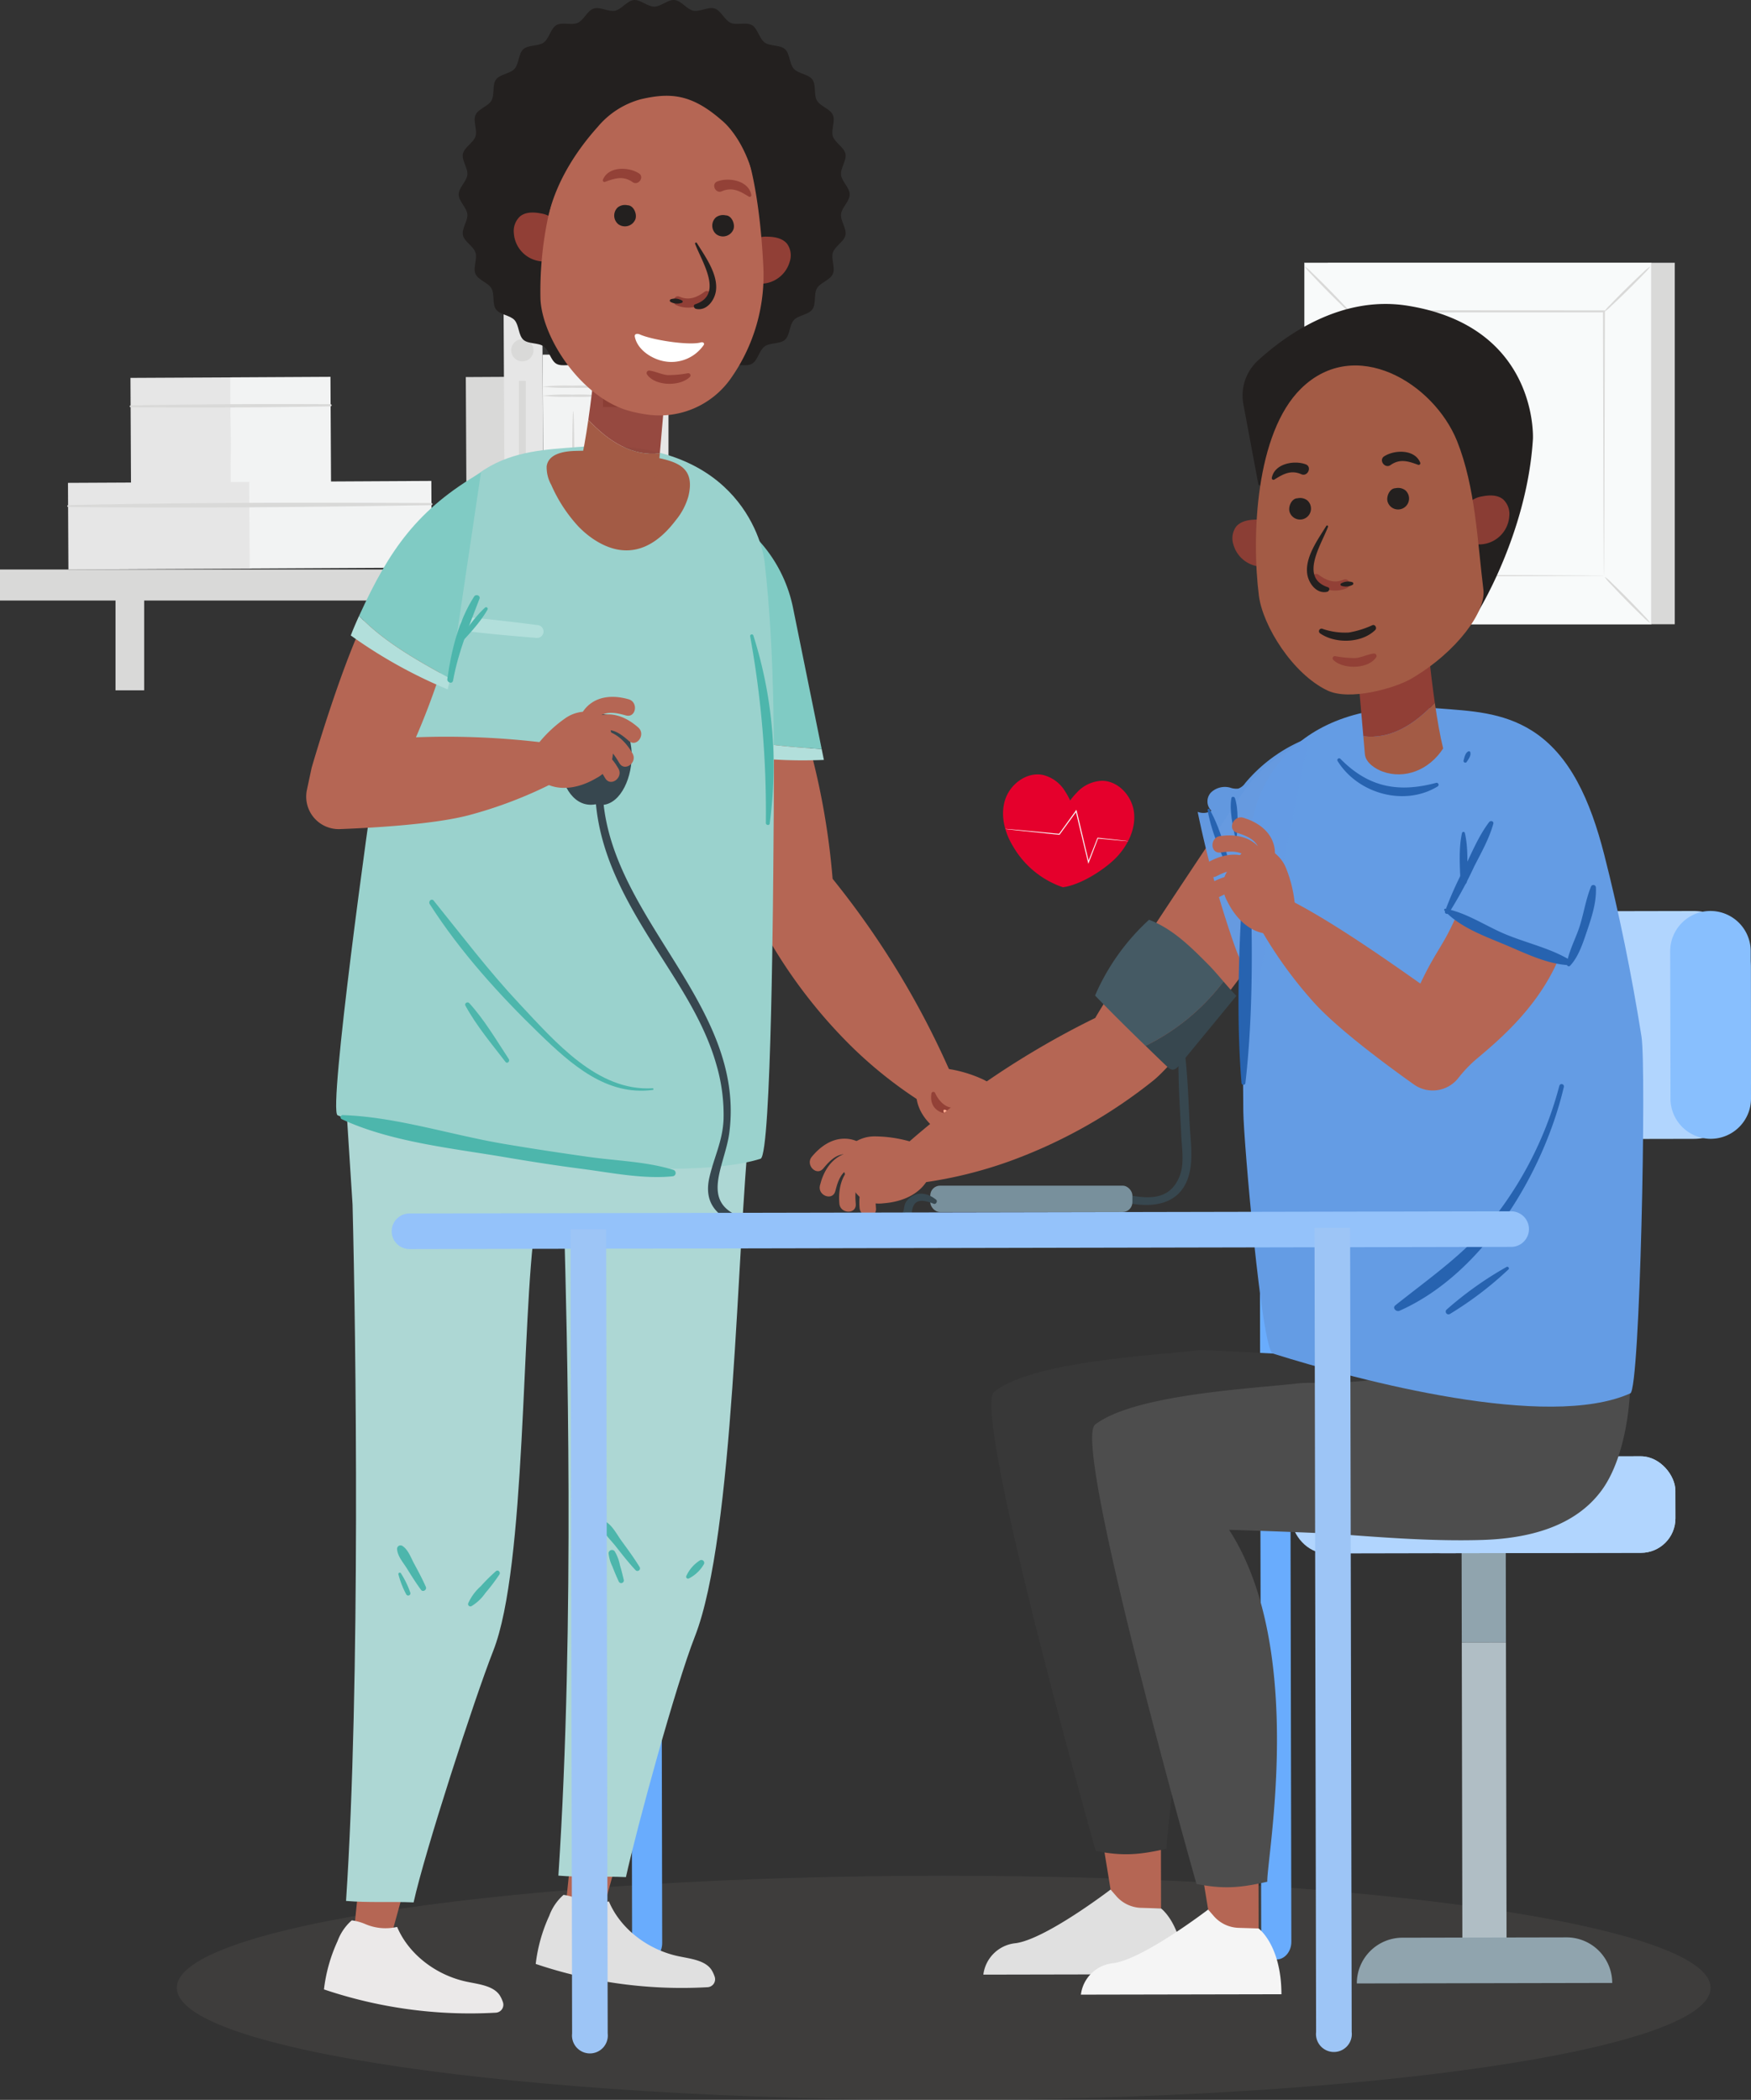 <svg xmlns="http://www.w3.org/2000/svg" width="395.698" height="474.648" viewBox="0 0 395.698 474.648">
  <rect x="0" y="0" width="395.698" height="474.648" fill="#333333" stroke="none"/>
  <g id="Group_2324" data-name="Group 2324" transform="translate(-142.836 -171.352)">
    <g id="Group_2160" data-name="Group 2160" transform="translate(437.585 230.722)">
      <g id="Group_2056" data-name="Group 2056" transform="translate(5.333 0.024)">
        <g id="Group_2055" data-name="Group 2055">
          <g id="Group_2054" data-name="Group 2054">
            <g id="Group_2053" data-name="Group 2053">
              <g id="Group_2052" data-name="Group 2052">
                <g id="Group_2051" data-name="Group 2051">
                  <g id="Group_2050" data-name="Group 2050">
                    <g id="Group_2049" data-name="Group 2049">
                      <g id="Group_2048" data-name="Group 2048">
                        <g id="Group_2047" data-name="Group 2047">
                          <g id="Group_2046" data-name="Group 2046">
                            <rect id="Rectangle_93" data-name="Rectangle 93" width="78.388" height="81.712" fill="#d9d9d8"/>
                          </g>
                        </g>
                      </g>
                    </g>
                  </g>
                </g>
              </g>
            </g>
          </g>
        </g>
      </g>
      <g id="Group_2077" data-name="Group 2077" transform="translate(0 0)">
        <g id="Group_2066" data-name="Group 2066" transform="translate(0.025 0.024)">
          <g id="Group_2065" data-name="Group 2065">
            <g id="Group_2064" data-name="Group 2064">
              <g id="Group_2063" data-name="Group 2063">
                <g id="Group_2062" data-name="Group 2062">
                  <g id="Group_2061" data-name="Group 2061">
                    <g id="Group_2060" data-name="Group 2060">
                      <g id="Group_2059" data-name="Group 2059">
                        <g id="Group_2058" data-name="Group 2058">
                          <g id="Group_2057" data-name="Group 2057">
                            <rect id="Rectangle_94" data-name="Rectangle 94" width="78.387" height="81.712" fill="#f8fafa"/>
                          </g>
                        </g>
                      </g>
                    </g>
                  </g>
                </g>
              </g>
            </g>
          </g>
        </g>
        <g id="Group_2076" data-name="Group 2076">
          <g id="Group_2075" data-name="Group 2075">
            <g id="Group_2074" data-name="Group 2074">
              <g id="Group_2073" data-name="Group 2073">
                <g id="Group_2072" data-name="Group 2072">
                  <g id="Group_2071" data-name="Group 2071">
                    <g id="Group_2070" data-name="Group 2070">
                      <g id="Group_2069" data-name="Group 2069">
                        <g id="Group_2068" data-name="Group 2068">
                          <g id="Group_2067" data-name="Group 2067">
                            <path id="Path_1591" data-name="Path 1591" d="M494.724,1406.5H416.288v-81.761h78.436Zm-78.387-.048h78.338V1324.79H416.337Z" transform="translate(-416.288 -1324.741)" fill="#d9d9d8"/>
                          </g>
                        </g>
                      </g>
                    </g>
                  </g>
                </g>
              </g>
            </g>
          </g>
        </g>
      </g>
      <g id="Group_2088" data-name="Group 2088" transform="translate(10.562 11.009)">
        <g id="Group_2087" data-name="Group 2087">
          <g id="Group_2086" data-name="Group 2086">
            <g id="Group_2085" data-name="Group 2085">
              <g id="Group_2084" data-name="Group 2084">
                <g id="Group_2083" data-name="Group 2083">
                  <g id="Group_2082" data-name="Group 2082">
                    <g id="Group_2081" data-name="Group 2081">
                      <g id="Group_2080" data-name="Group 2080">
                        <g id="Group_2079" data-name="Group 2079">
                          <g id="Group_2078" data-name="Group 2078">
                            <rect id="Rectangle_95" data-name="Rectangle 95" width="57.312" height="59.743" fill="#f8fafa"/>
                          </g>
                        </g>
                      </g>
                    </g>
                  </g>
                </g>
              </g>
            </g>
          </g>
        </g>
      </g>
      <g id="Group_2100" data-name="Group 2100" transform="translate(0.101 71.145)">
        <g id="Group_2099" data-name="Group 2099">
          <g id="Group_2098" data-name="Group 2098">
            <g id="Group_2097" data-name="Group 2097">
              <g id="Group_2096" data-name="Group 2096">
                <g id="Group_2095" data-name="Group 2095">
                  <g id="Group_2094" data-name="Group 2094">
                    <g id="Group_2093" data-name="Group 2093">
                      <g id="Group_2092" data-name="Group 2092">
                        <g id="Group_2091" data-name="Group 2091">
                          <g id="Group_2090" data-name="Group 2090">
                            <g id="Group_2089" data-name="Group 2089">
                              <path id="Path_1592" data-name="Path 1592" d="M426.892,1426.05a9.427,9.427,0,0,1-1.414,1.645c-.915.966-2.2,2.273-3.643,3.693s-2.767,2.686-3.745,3.584a9.131,9.131,0,0,1-1.656,1.379,9.074,9.074,0,0,1,1.407-1.637c.915-.966,2.2-2.277,3.651-3.7s2.774-2.692,3.751-3.591A8.994,8.994,0,0,1,426.892,1426.05Z" transform="translate(-416.431 -1426.046)" fill="#d9d9d8"/>
                            </g>
                          </g>
                        </g>
                      </g>
                    </g>
                  </g>
                </g>
              </g>
            </g>
          </g>
        </g>
      </g>
      <g id="Group_2112" data-name="Group 2112" transform="translate(67.871 71)">
        <g id="Group_2111" data-name="Group 2111">
          <g id="Group_2110" data-name="Group 2110">
            <g id="Group_2109" data-name="Group 2109">
              <g id="Group_2108" data-name="Group 2108">
                <g id="Group_2107" data-name="Group 2107">
                  <g id="Group_2106" data-name="Group 2106">
                    <g id="Group_2105" data-name="Group 2105">
                      <g id="Group_2104" data-name="Group 2104">
                        <g id="Group_2103" data-name="Group 2103">
                          <g id="Group_2102" data-name="Group 2102">
                            <g id="Group_2101" data-name="Group 2101">
                              <path id="Path_1593" data-name="Path 1593" d="M512.933,1425.841a9.382,9.382,0,0,1,1.645,1.414c.966.916,2.273,2.2,3.693,3.643s2.686,2.767,3.584,3.744a9.159,9.159,0,0,1,1.38,1.657,9.164,9.164,0,0,1-1.638-1.407c-.966-.916-2.276-2.205-3.7-3.651s-2.693-2.774-3.591-3.752A8.943,8.943,0,0,1,512.933,1425.841Z" transform="translate(-512.93 -1425.839)" fill="#d9d9d8"/>
                            </g>
                          </g>
                        </g>
                      </g>
                    </g>
                  </g>
                </g>
              </g>
            </g>
          </g>
        </g>
      </g>
      <g id="Group_2124" data-name="Group 2124" transform="translate(67.715 0.863)">
        <g id="Group_2123" data-name="Group 2123">
          <g id="Group_2122" data-name="Group 2122">
            <g id="Group_2121" data-name="Group 2121">
              <g id="Group_2120" data-name="Group 2120">
                <g id="Group_2119" data-name="Group 2119">
                  <g id="Group_2118" data-name="Group 2118">
                    <g id="Group_2117" data-name="Group 2117">
                      <g id="Group_2116" data-name="Group 2116">
                        <g id="Group_2115" data-name="Group 2115">
                          <g id="Group_2114" data-name="Group 2114">
                            <g id="Group_2113" data-name="Group 2113">
                              <path id="Path_1594" data-name="Path 1594" d="M512.711,1336.275a9.4,9.4,0,0,1,1.414-1.644c.915-.966,2.2-2.273,3.643-3.693s2.767-2.686,3.744-3.585a9.1,9.1,0,0,1,1.657-1.379,9.132,9.132,0,0,1-1.407,1.637c-.916.966-2.205,2.277-3.652,3.7s-2.773,2.692-3.751,3.59A8.94,8.94,0,0,1,512.711,1336.275Z" transform="translate(-512.708 -1325.971)" fill="#d9d9d8"/>
                            </g>
                          </g>
                        </g>
                      </g>
                    </g>
                  </g>
                </g>
              </g>
            </g>
          </g>
        </g>
      </g>
      <g id="Group_2136" data-name="Group 2136" transform="translate(0.101 0.854)">
        <g id="Group_2135" data-name="Group 2135">
          <g id="Group_2134" data-name="Group 2134">
            <g id="Group_2133" data-name="Group 2133">
              <g id="Group_2132" data-name="Group 2132">
                <g id="Group_2131" data-name="Group 2131">
                  <g id="Group_2130" data-name="Group 2130">
                    <g id="Group_2129" data-name="Group 2129">
                      <g id="Group_2128" data-name="Group 2128">
                        <g id="Group_2127" data-name="Group 2127">
                          <g id="Group_2126" data-name="Group 2126">
                            <g id="Group_2125" data-name="Group 2125">
                              <path id="Path_1595" data-name="Path 1595" d="M426.736,1336.418a9.38,9.38,0,0,1-1.645-1.415c-.966-.915-2.273-2.2-3.693-3.643s-2.686-2.767-3.584-3.744a9.133,9.133,0,0,1-1.379-1.656,9.089,9.089,0,0,1,1.637,1.406c.966.915,2.277,2.205,3.7,3.652s2.692,2.774,3.59,3.751A8.973,8.973,0,0,1,426.736,1336.418Z" transform="translate(-416.431 -1325.957)" fill="#d9d9d8"/>
                            </g>
                          </g>
                        </g>
                      </g>
                    </g>
                  </g>
                </g>
              </g>
            </g>
          </g>
        </g>
      </g>
      <g id="Group_2148" data-name="Group 2148" transform="translate(10.308 10.755)">
        <g id="Group_2147" data-name="Group 2147">
          <g id="Group_2146" data-name="Group 2146">
            <g id="Group_2145" data-name="Group 2145">
              <g id="Group_2144" data-name="Group 2144">
                <g id="Group_2143" data-name="Group 2143">
                  <g id="Group_2142" data-name="Group 2142">
                    <g id="Group_2141" data-name="Group 2141">
                      <g id="Group_2140" data-name="Group 2140">
                        <g id="Group_2139" data-name="Group 2139">
                          <g id="Group_2138" data-name="Group 2138">
                            <g id="Group_2137" data-name="Group 2137">
                              <path id="Path_1596" data-name="Path 1596" d="M488.375,1400.052a2.642,2.642,0,0,1-.012-.29c0-.2-.008-.478-.013-.834-.006-.749-.014-1.827-.025-3.225-.013-2.83-.034-6.948-.058-12.176-.027-10.463-.065-25.37-.112-43.218l.221.221-57.15.032h-.006l.254-.253c-.013,21.928-.026,42.442-.036,59.743l-.218-.217,41.385.111,11.624.057,3.076.025.794.012c.18,0,.273.008.277.012a1.848,1.848,0,0,1-.252.013l-.772.013-3.034.025-11.574.057-41.524.112H431v-.219c-.01-17.3-.022-37.815-.036-59.743v-.253h.259l57.15.032h.222v.221c-.046,17.907-.085,32.862-.112,43.359-.025,5.207-.044,9.308-.058,12.126-.011,1.381-.019,2.443-.025,3.182-.006.346-.01.613-.013.811A1.921,1.921,0,0,1,488.375,1400.052Z" transform="translate(-430.966 -1340.055)" fill="#d9d9d8"/>
                            </g>
                          </g>
                        </g>
                      </g>
                    </g>
                  </g>
                </g>
              </g>
            </g>
          </g>
        </g>
      </g>
      <g id="Group_2159" data-name="Group 2159" transform="translate(29.656 31.318)">
        <g id="Group_2158" data-name="Group 2158">
          <g id="Group_2157" data-name="Group 2157">
            <g id="Group_2156" data-name="Group 2156">
              <g id="Group_2155" data-name="Group 2155">
                <g id="Group_2154" data-name="Group 2154">
                  <g id="Group_2153" data-name="Group 2153">
                    <g id="Group_2152" data-name="Group 2152">
                      <g id="Group_2151" data-name="Group 2151">
                        <g id="Group_2150" data-name="Group 2150">
                          <g id="Group_2149" data-name="Group 2149">
                            <rect id="Rectangle_96" data-name="Rectangle 96" width="19.124" height="19.124" fill="#e6e6e6"/>
                          </g>
                        </g>
                      </g>
                    </g>
                  </g>
                </g>
              </g>
            </g>
          </g>
        </g>
      </g>
    </g>
    <g id="Group_2322" data-name="Group 2322" transform="translate(142.836 240.306)">
      <g id="Group_2168" data-name="Group 2168" transform="translate(105.264 16.231)">
        <g id="Group_2167" data-name="Group 2167" transform="translate(0 0)">
          <g id="Group_2166" data-name="Group 2166">
            <g id="Group_2165" data-name="Group 2165">
              <g id="Group_2164" data-name="Group 2164">
                <g id="Group_2163" data-name="Group 2163">
                  <g id="Group_2162" data-name="Group 2162">
                    <g id="Group_2161" data-name="Group 2161">
                      <rect id="Rectangle_97" data-name="Rectangle 97" width="8.747" height="43.526" transform="translate(0 0.047) rotate(-0.307)" fill="#d9d9d8"/>
                    </g>
                  </g>
                </g>
              </g>
            </g>
          </g>
        </g>
      </g>
      <g id="Group_2194" data-name="Group 2194" transform="translate(29.319 16.224)">
        <g id="Group_2176" data-name="Group 2176" transform="translate(0.165 0.121)">
          <g id="Group_2175" data-name="Group 2175" transform="translate(0 0)">
            <g id="Group_2174" data-name="Group 2174">
              <g id="Group_2173" data-name="Group 2173">
                <g id="Group_2172" data-name="Group 2172">
                  <g id="Group_2171" data-name="Group 2171">
                    <g id="Group_2170" data-name="Group 2170">
                      <g id="Group_2169" data-name="Group 2169">
                        <rect id="Rectangle_98" data-name="Rectangle 98" width="22.652" height="24.029" transform="matrix(1, -0.005, 0.005, 1, 0, 0.121)" fill="#e6e6e6"/>
                      </g>
                    </g>
                  </g>
                </g>
              </g>
            </g>
          </g>
        </g>
        <g id="Group_2184" data-name="Group 2184" transform="translate(22.709 0)">
          <g id="Group_2183" data-name="Group 2183" transform="translate(0)">
            <g id="Group_2182" data-name="Group 2182">
              <g id="Group_2181" data-name="Group 2181">
                <g id="Group_2180" data-name="Group 2180">
                  <g id="Group_2179" data-name="Group 2179">
                    <g id="Group_2178" data-name="Group 2178">
                      <g id="Group_2177" data-name="Group 2177">
                        <rect id="Rectangle_99" data-name="Rectangle 99" width="22.652" height="24.029" transform="translate(0 0.121) rotate(-0.306)" fill="#f2f3f3"/>
                      </g>
                    </g>
                  </g>
                </g>
              </g>
            </g>
          </g>
        </g>
        <g id="Group_2193" data-name="Group 2193" transform="translate(0 6.157)">
          <g id="Group_2192" data-name="Group 2192">
            <g id="Group_2191" data-name="Group 2191">
              <g id="Group_2190" data-name="Group 2190">
                <g id="Group_2189" data-name="Group 2189">
                  <g id="Group_2188" data-name="Group 2188">
                    <g id="Group_2187" data-name="Group 2187">
                      <g id="Group_2186" data-name="Group 2186">
                        <g id="Group_2185" data-name="Group 2185">
                          <path id="Path_1597" data-name="Path 1597" d="M194.754,1328.039q22.58.186,45.2-.208a.241.241,0,0,0,0-.481c-15.053-.083-30.145-.009-45.2.277a.206.206,0,0,0,0,.413Z" transform="translate(-194.553 -1327.317)" fill="#d9d9d8"/>
                        </g>
                      </g>
                    </g>
                  </g>
                </g>
              </g>
            </g>
          </g>
        </g>
      </g>
      <g id="Group_2220" data-name="Group 2220" transform="translate(15.19 39.753)">
        <g id="Group_2202" data-name="Group 2202" transform="translate(0.171 0.219)">
          <g id="Group_2201" data-name="Group 2201" transform="translate(0 0)">
            <g id="Group_2200" data-name="Group 2200">
              <g id="Group_2199" data-name="Group 2199">
                <g id="Group_2198" data-name="Group 2198">
                  <g id="Group_2197" data-name="Group 2197">
                    <g id="Group_2196" data-name="Group 2196">
                      <g id="Group_2195" data-name="Group 2195">
                        <rect id="Rectangle_100" data-name="Rectangle 100" width="41.155" height="19.582" transform="matrix(1, -0.005, 0.005, 1, 0, 0.22)" fill="#e6e6e6"/>
                      </g>
                    </g>
                  </g>
                </g>
              </g>
            </g>
          </g>
        </g>
        <g id="Group_2210" data-name="Group 2210" transform="translate(41.131 0)">
          <g id="Group_2209" data-name="Group 2209">
            <g id="Group_2208" data-name="Group 2208">
              <g id="Group_2207" data-name="Group 2207">
                <g id="Group_2206" data-name="Group 2206">
                  <g id="Group_2205" data-name="Group 2205">
                    <g id="Group_2204" data-name="Group 2204">
                      <g id="Group_2203" data-name="Group 2203">
                        <rect id="Rectangle_101" data-name="Rectangle 101" width="41.155" height="19.582" transform="translate(0 0.221) rotate(-0.307)" fill="#f2f3f3"/>
                      </g>
                    </g>
                  </g>
                </g>
              </g>
            </g>
          </g>
        </g>
        <g id="Group_2219" data-name="Group 2219" transform="translate(0 4.924)">
          <g id="Group_2218" data-name="Group 2218">
            <g id="Group_2217" data-name="Group 2217">
              <g id="Group_2216" data-name="Group 2216">
                <g id="Group_2215" data-name="Group 2215">
                  <g id="Group_2214" data-name="Group 2214">
                    <g id="Group_2213" data-name="Group 2213">
                      <g id="Group_2212" data-name="Group 2212">
                        <g id="Group_2211" data-name="Group 2211">
                          <path id="Path_1598" data-name="Path 1598" d="M175.374,1358.862c27.34.309,54.776.031,82.115-.406a.241.241,0,0,0,0-.481c-27.342-.144-54.779-.128-82.114.474a.207.207,0,0,0,0,.413Z" transform="translate(-175.173 -1357.9)" fill="#d9d9d8"/>
                        </g>
                      </g>
                    </g>
                  </g>
                </g>
              </g>
            </g>
          </g>
        </g>
      </g>
      <g id="Group_2242" data-name="Group 2242" transform="translate(0 59.774)">
        <g id="Group_2227" data-name="Group 2227" transform="translate(0 0)">
          <g id="Group_2226" data-name="Group 2226">
            <g id="Group_2225" data-name="Group 2225">
              <g id="Group_2224" data-name="Group 2224">
                <g id="Group_2223" data-name="Group 2223">
                  <g id="Group_2222" data-name="Group 2222">
                    <g id="Group_2221" data-name="Group 2221">
                      <rect id="Rectangle_102" data-name="Rectangle 102" width="159.446" height="7.015" fill="#d9d9d8"/>
                    </g>
                  </g>
                </g>
              </g>
            </g>
          </g>
        </g>
        <g id="Group_2234" data-name="Group 2234" transform="translate(26.105 3.373)">
          <g id="Group_2233" data-name="Group 2233">
            <g id="Group_2232" data-name="Group 2232">
              <g id="Group_2231" data-name="Group 2231">
                <g id="Group_2230" data-name="Group 2230">
                  <g id="Group_2229" data-name="Group 2229">
                    <g id="Group_2228" data-name="Group 2228">
                      <rect id="Rectangle_103" data-name="Rectangle 103" width="6.473" height="23.938" fill="#d9d9d8"/>
                    </g>
                  </g>
                </g>
              </g>
            </g>
          </g>
        </g>
        <g id="Group_2241" data-name="Group 2241" transform="translate(122.729 3.373)">
          <g id="Group_2240" data-name="Group 2240">
            <g id="Group_2239" data-name="Group 2239">
              <g id="Group_2238" data-name="Group 2238">
                <g id="Group_2237" data-name="Group 2237">
                  <g id="Group_2236" data-name="Group 2236">
                    <g id="Group_2235" data-name="Group 2235">
                      <rect id="Rectangle_104" data-name="Rectangle 104" width="6.473" height="23.938" fill="#d9d9d8"/>
                    </g>
                  </g>
                </g>
              </g>
            </g>
          </g>
        </g>
      </g>
      <g id="Group_2250" data-name="Group 2250" transform="translate(113.8 0)">
        <g id="Group_2249" data-name="Group 2249" transform="translate(0 0)">
          <g id="Group_2248" data-name="Group 2248">
            <g id="Group_2247" data-name="Group 2247">
              <g id="Group_2246" data-name="Group 2246">
                <g id="Group_2245" data-name="Group 2245">
                  <g id="Group_2244" data-name="Group 2244">
                    <g id="Group_2243" data-name="Group 2243">
                      <rect id="Rectangle_105" data-name="Rectangle 105" width="8.747" height="59.863" transform="matrix(1, -0.005, 0.005, 1, 0, 0.047)" fill="#e6e6e6"/>
                    </g>
                  </g>
                </g>
              </g>
            </g>
          </g>
        </g>
      </g>
      <g id="Group_2299" data-name="Group 2299" transform="translate(122.531 11.143)">
        <g id="Group_2258" data-name="Group 2258" transform="translate(0.091 0)">
          <g id="Group_2257" data-name="Group 2257" transform="translate(0)">
            <g id="Group_2256" data-name="Group 2256">
              <g id="Group_2255" data-name="Group 2255">
                <g id="Group_2254" data-name="Group 2254">
                  <g id="Group_2253" data-name="Group 2253">
                    <g id="Group_2252" data-name="Group 2252">
                      <g id="Group_2251" data-name="Group 2251">
                        <rect id="Rectangle_106" data-name="Rectangle 106" width="13.592" height="48.512" transform="translate(0 0.073) rotate(-0.308)" fill="#f2f3f3"/>
                      </g>
                    </g>
                  </g>
                </g>
              </g>
            </g>
          </g>
        </g>
        <g id="Group_2266" data-name="Group 2266" transform="translate(0 9.111)">
          <g id="Group_2265" data-name="Group 2265">
            <g id="Group_2264" data-name="Group 2264">
              <g id="Group_2263" data-name="Group 2263">
                <g id="Group_2262" data-name="Group 2262">
                  <g id="Group_2261" data-name="Group 2261">
                    <g id="Group_2260" data-name="Group 2260">
                      <g id="Group_2259" data-name="Group 2259">
                        <path id="Path_1599" data-name="Path 1599" d="M336,1324.636a49.259,49.259,0,0,1-6.8.236,49.257,49.257,0,0,1-6.8-.236,49.305,49.305,0,0,1,6.8-.235A49.308,49.308,0,0,1,336,1324.636Z" transform="translate(-322.406 -1324.401)" fill="#d9d9d8"/>
                      </g>
                    </g>
                  </g>
                </g>
              </g>
            </g>
          </g>
        </g>
        <g id="Group_2274" data-name="Group 2274" transform="translate(0 7.073)">
          <g id="Group_2273" data-name="Group 2273">
            <g id="Group_2272" data-name="Group 2272">
              <g id="Group_2271" data-name="Group 2271">
                <g id="Group_2270" data-name="Group 2270">
                  <g id="Group_2269" data-name="Group 2269">
                    <g id="Group_2268" data-name="Group 2268">
                      <g id="Group_2267" data-name="Group 2267">
                        <path id="Path_1600" data-name="Path 1600" d="M336,1321.842a49.371,49.371,0,0,1-6.8.235,49.369,49.369,0,0,1-6.8-.235,49.119,49.119,0,0,1,6.8-.236A49.122,49.122,0,0,1,336,1321.842Z" transform="translate(-322.406 -1321.606)" fill="#d9d9d8"/>
                      </g>
                    </g>
                  </g>
                </g>
              </g>
            </g>
          </g>
        </g>
        <g id="Group_2282" data-name="Group 2282" transform="translate(0 40.978)">
          <g id="Group_2281" data-name="Group 2281">
            <g id="Group_2280" data-name="Group 2280">
              <g id="Group_2279" data-name="Group 2279">
                <g id="Group_2278" data-name="Group 2278">
                  <g id="Group_2277" data-name="Group 2277">
                    <g id="Group_2276" data-name="Group 2276">
                      <g id="Group_2275" data-name="Group 2275">
                        <path id="Path_1601" data-name="Path 1601" d="M336,1368.347a49.308,49.308,0,0,1-6.8.235,49.305,49.305,0,0,1-6.8-.235,49.132,49.132,0,0,1,6.8-.235A49.134,49.134,0,0,1,336,1368.347Z" transform="translate(-322.406 -1368.111)" fill="#d9d9d8"/>
                      </g>
                    </g>
                  </g>
                </g>
              </g>
            </g>
          </g>
        </g>
        <g id="Group_2290" data-name="Group 2290" transform="translate(0 38.939)">
          <g id="Group_2289" data-name="Group 2289">
            <g id="Group_2288" data-name="Group 2288">
              <g id="Group_2287" data-name="Group 2287">
                <g id="Group_2286" data-name="Group 2286">
                  <g id="Group_2285" data-name="Group 2285">
                    <g id="Group_2284" data-name="Group 2284">
                      <g id="Group_2283" data-name="Group 2283">
                        <path id="Path_1602" data-name="Path 1602" d="M336,1365.55a49.122,49.122,0,0,1-6.8.236,49.119,49.119,0,0,1-6.8-.236,49.316,49.316,0,0,1,6.8-.235A49.318,49.318,0,0,1,336,1365.55Z" transform="translate(-322.406 -1365.315)" fill="#d9d9d8"/>
                      </g>
                    </g>
                  </g>
                </g>
              </g>
            </g>
          </g>
        </g>
        <g id="Group_2298" data-name="Group 2298" transform="translate(6.779 12.866)">
          <g id="Group_2297" data-name="Group 2297">
            <g id="Group_2296" data-name="Group 2296">
              <g id="Group_2295" data-name="Group 2295">
                <g id="Group_2294" data-name="Group 2294">
                  <g id="Group_2293" data-name="Group 2293">
                    <g id="Group_2292" data-name="Group 2292">
                      <g id="Group_2291" data-name="Group 2291">
                        <path id="Path_1603" data-name="Path 1603" d="M331.94,1351.414c-.131,0-.236-4.894-.236-10.931s.1-10.931.236-10.931.235,4.893.235,10.931S332.07,1351.414,331.94,1351.414Z" transform="translate(-331.705 -1329.552)" fill="#d9d9d8"/>
                      </g>
                    </g>
                  </g>
                </g>
              </g>
            </g>
          </g>
        </g>
      </g>
      <g id="Group_2307" data-name="Group 2307" transform="translate(136.27 23.056)">
        <g id="Group_2306" data-name="Group 2306" transform="translate(0 0)">
          <g id="Group_2305" data-name="Group 2305">
            <g id="Group_2304" data-name="Group 2304">
              <g id="Group_2303" data-name="Group 2303">
                <g id="Group_2302" data-name="Group 2302">
                  <g id="Group_2301" data-name="Group 2301">
                    <g id="Group_2300" data-name="Group 2300">
                      <rect id="Rectangle_107" data-name="Rectangle 107" width="14.795" height="36.617" fill="#e6e6e6"/>
                    </g>
                  </g>
                </g>
              </g>
            </g>
          </g>
        </g>
      </g>
      <g id="Group_2314" data-name="Group 2314" transform="translate(115.53 7.706)">
        <g id="Group_2313" data-name="Group 2313" transform="translate(0)">
          <g id="Group_2312" data-name="Group 2312">
            <g id="Group_2311" data-name="Group 2311">
              <g id="Group_2310" data-name="Group 2310">
                <g id="Group_2309" data-name="Group 2309">
                  <g id="Group_2308" data-name="Group 2308">
                    <path id="Path_1604" data-name="Path 1604" d="M317.832,1309.7a2.514,2.514,0,1,1-2.514-2.514A2.514,2.514,0,0,1,317.832,1309.7Z" transform="translate(-312.804 -1307.19)" fill="#d9d9d8"/>
                  </g>
                </g>
              </g>
            </g>
          </g>
        </g>
      </g>
      <g id="Group_2321" data-name="Group 2321" transform="translate(117.267 17.135)">
        <g id="Group_2320" data-name="Group 2320" transform="translate(0 0)">
          <g id="Group_2319" data-name="Group 2319">
            <g id="Group_2318" data-name="Group 2318">
              <g id="Group_2317" data-name="Group 2317">
                <g id="Group_2316" data-name="Group 2316">
                  <g id="Group_2315" data-name="Group 2315">
                    <rect id="Rectangle_108" data-name="Rectangle 108" width="1.554" height="35.611" fill="#d9d9d8"/>
                  </g>
                </g>
              </g>
            </g>
          </g>
        </g>
      </g>
    </g>
    <g id="Group_25" data-name="Group 25" transform="translate(182.796 167.352)">
      <path id="Path_116" data-name="Path 116" d="M173.3,0c95.713,0,173.3,11.34,173.3,25.329s-77.59,25.329-173.3,25.329S0,39.317,0,25.329,77.59,0,173.3,0Z" transform="translate(0 427.991)" fill="#bcaaa4" opacity="0.09"/>
      <path id="Path_1" data-name="Path 1" d="M308.216,148.143l-3.4-18.149a10.728,10.728,0,0,1,3.243-9.879c6.255-5.751,18.813-14.829,33.831-12.438,29.684,4.726,28.355,30.128,28.355,30.128h0c-1.329,21.561-12.7,39.578-12.7,39.578Z" transform="translate(-63.788 -34.578)" fill="#23201f"/>
      <g id="Group_5" data-name="Group 5" transform="translate(251.94 209.913)">
        <g id="Group_1" data-name="Group 1" transform="translate(48.281)">
          <path id="Path_2" data-name="Path 2" d="M361.963,277.892l36.773-.073a12.94,12.94,0,0,0,12.914-12.966l-.051-25.62a12.939,12.939,0,0,0-12.965-12.914l-36.773.073a5.731,5.731,0,0,0-5.721,5.744l.078,40.034A5.733,5.733,0,0,0,361.963,277.892Z" transform="translate(-356.141 -226.311)" fill="#b1d5fe"/>
          <path id="Path_3" data-name="Path 3" d="M397.642,277.812h0a9.1,9.1,0,0,0,9.081-9.117l-.066-33.3a9.1,9.1,0,0,0-9.117-9.081h0a9.1,9.1,0,0,0-9.081,9.117l.066,33.3A9.1,9.1,0,0,0,397.642,277.812Z" transform="translate(-351.205 -226.312)" fill="#88bffe"/>
        </g>
        <g id="Group_4" data-name="Group 4" transform="translate(0 123.253)">
          <g id="Group_2" data-name="Group 2" transform="translate(38.386 15.646)">
            <rect id="Rectangle_33" data-name="Rectangle 33" width="9.98" height="76.585" transform="matrix(1, -0.002, 0.002, 1, 0.052, 26.423)" fill="#b0bec5"/>
            <rect id="Rectangle_34" data-name="Rectangle 34" width="9.98" height="26.404" transform="translate(0 0.02) rotate(-0.113)" fill="#90a4ae"/>
          </g>
          <g id="Group_3" data-name="Group 3" transform="translate(0 0)">
            <rect id="Rectangle_35" data-name="Rectangle 35" width="86.692" height="21.816" rx="7.785" transform="translate(86.735 21.815) rotate(179.887)" fill="#b1d5fe"/>
            <rect id="Rectangle_36" data-name="Rectangle 36" width="60.702" height="21.816" rx="7.785" transform="translate(86.735 21.815) rotate(179.887)" fill="#b1d5fe"/>
          </g>
          <path id="Path_4" data-name="Path 4" d="M374.4,427.58l-37.071.073a10.321,10.321,0,0,0-10.3,10.341h0l57.712-.113h0A10.321,10.321,0,0,0,374.4,427.58Z" transform="translate(-312.306 -318.826)" fill="#90a4ae"/>
        </g>
      </g>
      <g id="Group_6" data-name="Group 6" transform="translate(102.565 281.558)">
        <path id="Path_5" data-name="Path 5" d="M184.673,288.721l.318,161.353c0,2.211,1.531,4,3.409,4s3.4-1.8,3.394-4.01l-.317-161.353Z" transform="translate(-184.673 -288.428)" fill="#69acfd"/>
        <path id="Path_6" data-name="Path 6" d="M308.014,288.478l.317,161.353c0,2.211,1.531,4,3.41,4s3.4-1.8,3.394-4.009l-.318-161.353Z" transform="translate(-165.835 -288.465)" fill="#69acfd"/>
      </g>
      <g id="Group_7" data-name="Group 7" transform="translate(182.261 295.029)">
        <path id="Path_7" data-name="Path 7" d="M290.347,409.6l.028,14.195-10.7.021-2.322-14.19Z" transform="translate(-250.215 -283.436)" fill="#b56654"/>
        <path id="Path_8" data-name="Path 8" d="M256.076,323.666c8.969-6.871,35.537-8.115,46.111-9.332,2.436-.28,34.595,2.258,35.129.439,1.081-3.671.87-7.172.995-10.913,5.777,2.689,22.346-1.424,32.757-1.961a6.348,6.348,0,0,0,4.195-1.743l.129,0c3.2,10.507,1.707,29.192-4.715,38.166-6.2,8.67-17.194,11.137-27.272,11.427-10.705.31-21.4-.495-32.065-1.288-5.179-.386-25.006-1.009-25.006-1.009,17.545,27.112,8.432,74.527,8.636,79.547-5.97,1.356-9.8,1.742-16.006.5C278.965,427.5,250.7,327.781,256.076,323.666Z" transform="translate(-253.568 -300.151)" fill="#383838"/>
        <path id="Path_9" data-name="Path 9" d="M293.97,422.476s5.139,3.752,5.161,14.869l-45.321.089a8.151,8.151,0,0,1,7.339-7.111c6.839-.954,21.414-12.121,21.414-12.121l1.284,1.478a7.725,7.725,0,0,0,5.594,2.657Z" transform="translate(-253.81 -282.121)" fill="#e0e0e0"/>
      </g>
      <g id="Group_8" data-name="Group 8" transform="translate(204.303 302.491)">
        <path id="Path_10" data-name="Path 10" d="M309.47,413.515l.028,14.195-10.7.021-2.322-14.19Z" transform="translate(-269.337 -290.299)" fill="#b56654"/>
        <path id="Path_11" data-name="Path 11" d="M275.823,330.137c8.969-6.87,35.537-8.114,46.111-9.331,2.436-.281,17.681.182,18.215-1.637,1.081-3.671.87-7.171.995-10.913a44.317,44.317,0,0,0,18.663,3.8c10.463-.008,20.6-3.146,31.008-3.682a6.357,6.357,0,0,0,4.2-1.744c.042,0,.085,0,.128,0,3.2,10.506,1.707,29.191-4.715,38.166-6.2,8.67-17.194,11.135-27.272,11.427-10.705.309-21.4-.494-32.065-1.289-5.178-.385-25.006-1.009-25.006-1.009,17.544,27.113,8.432,74.529,8.636,79.549-5.97,1.356-9.8,1.742-16.006.5C298.712,433.973,270.451,334.253,275.823,330.137Z" transform="translate(-272.594 -306.624)" fill="#4d4d4d"/>
        <path id="Path_12" data-name="Path 12" d="M313.093,426.4s5.138,3.752,5.16,14.869l-45.321.089a8.154,8.154,0,0,1,7.341-7.112c6.838-.953,21.413-12.12,21.413-12.12l1.284,1.478a7.729,7.729,0,0,0,5.6,2.656Z" transform="translate(-272.932 -288.984)" fill="#f5f5f5"/>
      </g>
      <g id="Group_11" data-name="Group 11" transform="translate(114.232 118.072)">
        <g id="Group_10" data-name="Group 10">
          <path id="Path_13" data-name="Path 13" d="M221.315,190.515a165.89,165.89,0,0,1,6.385,33.993A193.225,193.225,0,0,1,254.9,269.6c-3.252,2.563-3.835,3.3-7.569,5.09A97.359,97.359,0,0,1,231.655,262.1a114.638,114.638,0,0,1-21.81-30.286c-5.99-12.082-7.234-26.173-8.123-39.628Z" transform="translate(-193.737 -139.939)" fill="#b56654"/>
          <path id="Path_14" data-name="Path 14" d="M225.885,197.567a109.383,109.383,0,0,1-25-1.787c-.112-1.6-.157-3.208-.171-4.814,7.694,3.005,16.449,3.6,24.672,4.139Z" transform="translate(-193.891 -139.87)" fill="#b2dfdb"/>
          <path id="Path_15" data-name="Path 15" d="M219.876,170.265l6.414,31.61c-8.222-.544-16.977-1.134-24.672-4.139-.092-10.693-9.881-39.519-5.85-49.422,1.145-2.81,5.3-1.821,9.888,1.032A32.005,32.005,0,0,1,219.876,170.265Z" transform="translate(-194.795 -146.64)" fill="#80cbc4"/>
          <g id="Group_9" data-name="Group 9" transform="translate(52.858 127.513)">
            <path id="Path_16" data-name="Path 16" d="M247.668,257.258a29.38,29.38,0,0,1,7.976,2.357,8.215,8.215,0,0,1,4.679,5.963,4.254,4.254,0,0,1-.216,2.133,8.146,8.146,0,0,1-2.65,2.975c-1.636,1.323-3.432,2.718-5.444,2.972A7.394,7.394,0,0,1,247.5,272.5c-3.814-2.119-6.99-5.631-6.844-10.063Z" transform="translate(-240.65 -257.258)" fill="#b56654"/>
            <path id="Path_17" data-name="Path 17" d="M253.429,263.859c.738-2.51,3.666-2.56,5.768-1.763,3.018,1.143,4.693,4.054,5.454,7.042.579,2.274-2.854,3.6-3.47,1.289-.482-1.81-1.09-3.835-2.8-4.85-1.357-.806-2.778-.353-4.225-.711C253.74,264.764,253.287,264.343,253.429,263.859Z" transform="translate(-238.702 -256.589)" fill="#b56654"/>
            <path id="Path_18" data-name="Path 18" d="M252.555,264.374c1.749-1.945,4.411-.726,5.964.9,2.228,2.334,2.483,5.684,1.879,8.707-.46,2.3-4.13,2.018-3.686-.335.347-1.84.672-3.93-.433-5.584-.876-1.312-2.353-1.518-3.5-2.465A.888.888,0,0,1,252.555,264.374Z" transform="translate(-238.857 -256.324)" fill="#b56654"/>
            <path id="Path_19" data-name="Path 19" d="M250.642,264.169c2.279-1.284,4.413.72,5.364,2.758,1.365,2.924.535,6.18-1,8.851-1.171,2.033-4.558.593-3.384-1.5.918-1.632,1.893-3.509,1.374-5.429-.41-1.523-1.744-2.19-2.531-3.455A.889.889,0,0,1,250.642,264.169Z" transform="translate(-239.176 -256.264)" fill="#b56654"/>
            <path id="Path_20" data-name="Path 20" d="M246.684,263.28c2.278-1.284,4.412.72,5.363,2.76,1.365,2.923.536,6.179-1,8.849-1.171,2.033-4.559.592-3.386-1.5.918-1.632,1.893-3.509,1.375-5.429-.41-1.523-1.745-2.19-2.531-3.455A.886.886,0,0,1,246.684,263.28Z" transform="translate(-239.781 -256.4)" fill="#b56654"/>
          </g>
        </g>
        <path id="Path_21" data-name="Path 21" d="M243.651,262.1a.443.443,0,0,1,.8-.107c1.081,2.523,4.077,5.1,6.449,1.795a.76.76,0,0,1,1.179-.154c1.879,2.139,4.151,1.754,6.526.806.113-.045.179.1.141.182-1.346,3.056-5.126,2.607-7.206.636C248.614,267.918,242.822,267.02,243.651,262.1Z" transform="translate(-187.345 -129.055)" fill="#913f36" opacity="0.94"/>
        <path id="Path_22" data-name="Path 22" d="M245.99,265.6c-.025-.139.065-.337.239-.315,1.172.146,1.489,2.109,1.045,2.994a.318.318,0,0,1-.588-.158,3.411,3.411,0,0,0-.138-1.44C246.388,266.291,246.066,266.015,245.99,265.6Z" transform="translate(-186.976 -128.52)" fill="#ffab91"/>
      </g>
      <g id="Group_14" data-name="Group 14" transform="translate(143.04 169.406)">
        <g id="Group_13" data-name="Group 13">
          <path id="Path_23" data-name="Path 23" d="M337.019,191.377A32.01,32.01,0,0,0,315.3,204.345s-29.287,43.637-33.761,51.51a193.262,193.262,0,0,0-43.678,29.411c1.869,3.7,2.085,4.611,4.716,7.809a97.457,97.457,0,0,0,19.518-4.8,114.624,114.624,0,0,0,32.55-18.259c9.523-7.624,51.253-64.721,51.774-75.4C346.567,191.581,342.379,190.725,337.019,191.377Z" transform="translate(-217.025 -191.172)" fill="#b56654"/>
          <g id="Group_12" data-name="Group 12" transform="translate(0 91.445)">
            <path id="Path_24" data-name="Path 24" d="M241.734,271.744a29.394,29.394,0,0,0-8.225-1.226,8.214,8.214,0,0,0-6.758,3.433,4.242,4.242,0,0,0-.7,2.024,8.148,8.148,0,0,0,1.147,3.816c.924,1.889,1.964,3.911,3.683,4.99a7.386,7.386,0,0,0,4.579.859c4.353-.312,8.713-2.157,10.451-6.237Z" transform="translate(-218.83 -270.501)" fill="#b56654"/>
            <path id="Path_25" data-name="Path 25" d="M232.634,275.014c.39-2.587-2.243-3.867-4.486-4.032-3.218-.236-5.965,1.7-7.915,4.085-1.485,1.818,1.067,4.471,2.6,2.632,1.2-1.437,2.606-3.017,4.586-3.216,1.57-.157,2.667.853,4.13,1.139A.889.889,0,0,0,232.634,275.014Z" transform="translate(-219.785 -270.431)" fill="#b56654"/>
            <path id="Path_26" data-name="Path 26" d="M232.942,275.756c-.764-2.5-3.692-2.52-5.787-1.7-3.005,1.176-4.649,4.1-5.376,7.1-.553,2.28,2.893,3.572,3.484,1.25.461-1.813,1.049-3.845,2.748-4.879,1.348-.82,2.773-.383,4.216-.756C232.641,276.665,233.089,276.239,232.942,275.756Z" transform="translate(-219.49 -270.032)" fill="#b56654"/>
            <path id="Path_27" data-name="Path 27" d="M234.445,276.334c-1.524-2.126-4.3-1.207-6.026.24-2.471,2.075-3.093,5.376-2.824,8.447.2,2.338,3.883,2.46,3.7.071-.143-1.866-.235-3.979,1.044-5.5,1.014-1.208,2.506-1.25,3.752-2.065A.889.889,0,0,0,234.445,276.334Z" transform="translate(-218.907 -269.802)" fill="#b56654"/>
            <path id="Path_28" data-name="Path 28" d="M238.409,277.2c-1.524-2.126-4.3-1.207-6.026.24-2.471,2.075-3.093,5.376-2.824,8.447.205,2.338,3.884,2.46,3.7.071-.143-1.867-.235-3.98,1.044-5.5,1.014-1.208,2.506-1.251,3.753-2.066A.888.888,0,0,0,238.409,277.2Z" transform="translate(-218.301 -269.67)" fill="#b56654"/>
          </g>
        </g>
        <path id="Path_29" data-name="Path 29" d="M242.4,277.8a.443.443,0,0,0-.684-.435c-2.044,1.831-5.848,2.9-6.6-1.1a.762.762,0,0,0-1.005-.637c-2.605,1.148-4.5-.159-6.256-2.022-.083-.088-.2.012-.2.106-.068,3.339,3.548,4.527,6.265,3.617C235.44,280.979,241.07,282.608,242.4,277.8Z" transform="translate(-218.585 -178.587)" fill="#b56654"/>
        <path id="Path_30" data-name="Path 30" d="M237.139,279.475c.082-.114.083-.331-.084-.385-1.125-.362-2.24,1.284-2.211,2.273a.318.318,0,0,0,.6.1,3.428,3.428,0,0,1,.733-1.247C236.484,279.936,236.892,279.823,237.139,279.475Z" transform="translate(-217.485 -177.752)" fill="#b56654"/>
      </g>
      <g id="Group_15" data-name="Group 15" transform="translate(81.103 424.251)">
        <path id="Path_31" data-name="Path 31" d="M183.274,413.3l-3.229,11.713-8.226-.846,1.225-11.919Z" transform="translate(-165.175 -412.252)" fill="#b56654"/>
        <path id="Path_32" data-name="Path 32" d="M182.593,420.726c2.545,6.079,8.7,10.917,15.774,12.4,2.718.569,5.947.9,7.395,3.045a7.03,7.03,0,0,1,.708,1.493,1.8,1.8,0,0,1-1.549,2.452,103.114,103.114,0,0,1-38.865-5.258,35.949,35.949,0,0,1,3.069-10.911,11.529,11.529,0,0,1,3.216-4.7,11.829,11.829,0,0,1,3.02.829,11.532,11.532,0,0,0,7.187.664Z" transform="translate(-166.055 -411.184)" fill="#e0e0e0"/>
      </g>
      <g id="Group_16" data-name="Group 16" transform="translate(33.247 430.009)">
        <path id="Path_33" data-name="Path 33" d="M141.757,418.3l-3.229,11.713-8.226-.846,1.225-11.92Z" transform="translate(-123.659 -417.247)" fill="#b56654"/>
        <path id="Path_34" data-name="Path 34" d="M141.076,425.721c2.546,6.08,8.7,10.918,15.774,12.4,2.718.569,5.947.9,7.4,3.046a7.086,7.086,0,0,1,.708,1.493,1.8,1.8,0,0,1-1.549,2.452,103.106,103.106,0,0,1-38.865-5.259,35.915,35.915,0,0,1,3.067-10.909,11.552,11.552,0,0,1,3.216-4.705,11.878,11.878,0,0,1,3.02.83,11.541,11.541,0,0,0,7.187.664Z" transform="translate(-124.539 -416.179)" fill="#ebe9e9"/>
      </g>
      <path id="Path_35" data-name="Path 35" d="M220.085,269.428c-2.914,26.362-3.386,92.346-12.4,115.274-4.274,10.874-13.042,42.9-15.555,54.32-5.089-.22-10.191.1-15.267-.331,3.8-57.378,1.876-124.9,1.316-146.77l-6.528-.671c-3.18,21.826-2.014,77.575-9.5,96.6-4.275,10.874-15.494,45.477-18.007,56.894-5.089-.22-10.19.1-15.267-.331C132.16,394.9,131.114,317.045,130.346,287l-1.512-23.568C159.409,270.32,190.021,275.484,220.085,269.428Z" transform="translate(-90.636 -10.729)" fill="#add7d4"/>
      <path id="Path_36" data-name="Path 36" d="M223.749,161.317c2.423,21.252,2.182,43.412,2.006,65.2-.05,6.271-.425,68.948-2.912,69.729-19.856,6.226-76.923-1.427-95.585-9.826-2.194-.987,7.372-69.663,8.519-76.9,2.159-13.626,5.016-27.781,8.415-41.083,3.134-12.266,7.728-22.583,16.3-28.011,6.693-4.236,14.007-4.5,21.051-5.056C216.826,132.583,223.163,156.187,223.749,161.317Z" transform="translate(-90.927 -30.324)" fill="#9ad2cd"/>
      <path id="Path_37" data-name="Path 37" d="M306.794,212.573c-2.424,21.252-2.182,43.412-2.007,65.2.051,6.27,4.169,53.887,6.657,54.667,19.856,6.226,62.149,17.4,80.812,9,2.194-.988,3.658-73.428,2.511-80.666-2.16-13.626-5.017-27.782-8.415-41.083-3.134-12.266-7.729-22.583-16.3-28.011-6.693-4.236-14.007-4.5-21.05-5.056C313.715,183.839,307.378,207.443,306.794,212.573Z" transform="translate(-63.779 -22.496)" fill="#649ce4"/>
      <path id="Path_38" data-name="Path 38" d="M179.56,345.922c1.734.715,2.837,3,3.922,4.488,1.4,1.923,2.814,3.827,4.055,5.863a.583.583,0,0,1-.9.745c-1.616-1.733-3.065-3.6-4.535-5.465-1.132-1.435-3.052-3.127-3.3-5.007A.566.566,0,0,1,179.56,345.922Z" transform="translate(-83.004 1.862)" fill="#4db6ac"/>
      <path id="Path_39" data-name="Path 39" d="M181.707,351.89a9.7,9.7,0,0,1,1.208,3.2c.335,1.093.6,2.193.865,3.307a.6.6,0,0,1-1.135.356c-.511-1.117-.994-2.228-1.427-3.38a8.742,8.742,0,0,1-.884-3.059A.781.781,0,0,1,181.707,351.89Z" transform="translate(-82.771 2.739)" fill="#4db6ac"/>
      <path id="Path_40" data-name="Path 40" d="M140.091,350.845c1.316.847,1.948,2.747,2.687,4.1.92,1.691,1.814,3.373,2.595,5.137.294.666-.64,1.292-1.086.687-1.135-1.544-2.145-3.149-3.153-4.783-.807-1.309-2.154-2.806-2.25-4.384A.78.78,0,0,1,140.091,350.845Z" transform="translate(-89.102 2.6)" fill="#4db6ac"/>
      <path id="Path_41" data-name="Path 41" d="M139.681,356.171a20.074,20.074,0,0,1,2.123,4.354.5.5,0,0,1-.91.423,20.228,20.228,0,0,1-1.761-4.523A.313.313,0,0,1,139.681,356.171Z" transform="translate(-89.064 3.416)" fill="#4db6ac"/>
      <path id="Path_42" data-name="Path 42" d="M155.663,359.193a39.881,39.881,0,0,1,3.432-3.406c.49-.414,1.109.237.779.755a43.276,43.276,0,0,1-3.156,4.161,10.243,10.243,0,0,1-3.191,3.012.53.53,0,0,1-.7-.676A11.363,11.363,0,0,1,155.663,359.193Z" transform="translate(-86.976 3.355)" fill="#4db6ac"/>
      <path id="Path_43" data-name="Path 43" d="M198.594,353.709a.65.65,0,0,1,.922.895,8.2,8.2,0,0,1-3.379,3.162.428.428,0,0,1-.566-.545A8.224,8.224,0,0,1,198.594,353.709Z" transform="translate(-80.448 3.037)" fill="#4db6ac"/>
      <path id="Path_44" data-name="Path 44" d="M146.189,224.318c6.369,7.886,12.449,15.933,19.347,23.289,8.139,8.68,17.709,19.873,30.123,19.116.219-.014.284.347.054.378-10.414,1.4-18.366-5.665-25.684-12.755-9.028-8.748-17.783-18.4-24.731-29.231C144.883,224.466,145.7,223.719,146.189,224.318Z" transform="translate(-88.139 -16.737)" fill="#4db6ac"/>
      <path id="Path_45" data-name="Path 45" d="M153.145,244.4c3.382,3.706,6.142,8.385,8.93,12.634.348.531-.347,1.165-.737.658-3.1-4.046-6.572-8.152-9.048-12.707C151.978,244.415,152.777,244,153.145,244.4Z" transform="translate(-87.065 -13.661)" fill="#4db6ac"/>
      <path id="Path_46" data-name="Path 46" d="M152.961,168.723c5.286.451,10.573,1.1,15.836,1.774a1.453,1.453,0,0,1-.3,2.89c-5.288-.431-10.6-.884-15.86-1.534A1.574,1.574,0,0,1,152.961,168.723Z" transform="translate(-87.208 -25.196)" fill="#b2dfdb"/>
      <g id="Group_17" data-name="Group 17" transform="translate(63.687 0)">
        <path id="Path_47" data-name="Path 47" d="M239.318,88.169c0,1.53-1.807,2.951-1.962,4.44-.158,1.518,1.315,3.282,1.005,4.749-.315,1.489-2.378,2.5-2.843,3.934-.469,1.446.6,3.479-.012,4.854s-2.847,1.947-3.6,3.252-.135,3.525-1.024,4.745-3.188,1.311-4.2,2.433-.859,3.418-1.983,4.43-3.388.62-4.612,1.511-1.546,3.165-2.858,3.924-3.439-.1-4.825.521-2.167,2.771-3.613,3.24c-1.429.465-3.337-.815-4.828-.5-1.467.31-2.693,2.256-4.211,2.414-1.489.154-3.089-1.494-4.619-1.494s-3.131,1.648-4.619,1.494c-1.518-.158-2.745-2.1-4.212-2.414-1.489-.315-3.4.965-4.828.5-1.447-.469-2.239-2.628-3.614-3.241s-3.52.234-4.825-.521-1.637-3.035-2.858-3.924-3.489-.5-4.612-1.511-.971-3.307-1.983-4.431-3.309-1.208-4.2-2.432-.264-3.433-1.022-4.745-2.984-1.866-3.6-3.252.459-3.407-.01-4.854c-.463-1.428-2.527-2.444-2.843-3.933-.31-1.467,1.163-3.231,1.005-4.749-.154-1.489-1.962-2.911-1.962-4.44s1.807-2.951,1.962-4.439c.158-1.518-1.315-3.282-1.005-4.749.316-1.49,2.379-2.5,2.843-3.934.47-1.447-.6-3.48.012-4.854s2.848-1.948,3.6-3.253.135-3.524,1.022-4.745,3.188-1.311,4.2-2.432.859-3.418,1.983-4.431,3.388-.62,4.612-1.511,1.546-3.164,2.858-3.924,3.439.1,4.825-.52,2.167-2.772,3.613-3.241c1.429-.465,3.337.816,4.828.5,1.467-.31,2.693-2.256,4.211-2.413,1.489-.156,3.09,1.494,4.62,1.494s3.13-1.65,4.618-1.5c1.518.158,2.745,2.1,4.212,2.414,1.49.316,3.4-.964,4.828-.5,1.447.469,2.239,2.628,3.614,3.241s3.52-.234,4.825.521,1.637,3.036,2.858,3.924,3.49.5,4.612,1.512.971,3.306,1.984,4.43,3.308,1.208,4.2,2.432.264,3.433,1.022,4.745,2.986,1.866,3.6,3.252-.459,3.409.01,4.854c.465,1.429,2.528,2.444,2.843,3.933.31,1.467-1.163,3.231-1.005,4.749C237.51,85.218,239.318,86.639,239.318,88.169Z" transform="translate(-150.946 -40.211)" fill="#23201f"/>
      </g>
      <path id="Path_48" data-name="Path 48" d="M193.613,126.541l-1.086,12.439c-6.187.761-11.584-2.665-16.158-7.554.551-3.822,1-7.676,1.323-10.68Z" transform="translate(-83.376 -32.522)" fill="#913f36" opacity="0.94"/>
      <path id="Path_49" data-name="Path 49" d="M208.492,95.809a2.171,2.171,0,0,1,1.354-1.433,5.333,5.333,0,0,1,2.016-.284c1.68.009,3.539.318,4.588,1.63a4.506,4.506,0,0,1,.587,3.99,6.841,6.841,0,0,1-8.9,4.616Z" transform="translate(-78.524 -36.593)" fill="#913f36"/>
      <path id="Path_50" data-name="Path 50" d="M170.931,91.942a2.171,2.171,0,0,0-1.035-1.677,5.319,5.319,0,0,0-1.916-.688c-1.646-.333-3.53-.408-4.824.663a4.511,4.511,0,0,0-1.386,3.787,6.842,6.842,0,0,0,7.774,6.33Z" transform="translate(-85.608 -37.316)" fill="#913f36"/>
      <path id="Path_51" data-name="Path 51" d="M209.793,131.045l-.228.305a19.664,19.664,0,0,1-18.524,7.554,29.383,29.383,0,0,1-4.913-1.092c-10.66-3.565-19.153-17.05-19.153-25.607a80.836,80.836,0,0,1,5.8-31.268c5.308-13.143,23.012-23.844,35.234-11.875,6.672,6.534,8.709,24.173,9.314,35.836A40.458,40.458,0,0,1,209.793,131.045Z" transform="translate(-84.811 -41.21)" fill="#b56654"/>
      <path id="Path_52" data-name="Path 52" d="M186.616,113.279c2.912,1.292,11.207,2.552,13.8,1.8.486-.141.912.2.631.6a8.866,8.866,0,0,1-8.643,3.715c-2.891-.428-6.325-2.567-6.918-5.6C185.35,113.1,186.073,113.038,186.616,113.279Z" transform="translate(-81.987 -33.682)" fill="#fff"/>
      <path id="Path_53" data-name="Path 53" d="M188.4,120.346c1.437.187,2.689.88,4.144,1.029a24.145,24.145,0,0,0,4.612-.432.5.5,0,0,1,.392.867c-2.219,2.168-7.807,2.08-9.638-.557A.565.565,0,0,1,188.4,120.346Z" transform="translate(-81.631 -32.584)" fill="#913f36" opacity="0.94"/>
      <path id="Path_54" data-name="Path 54" d="M194.448,106.039c2.123.918,3.956.141,5.688-1.154.581-.435,1.668.157,1.258.915-1.442,2.664-5.07,3.322-7.69,2.151C192.5,107.417,193.228,105.511,194.448,106.039Z" transform="translate(-80.823 -34.967)" fill="#913f36"/>
      <path id="Path_55" data-name="Path 55" d="M197.755,95.371c1.841,2.989,4.779,6.992,4.3,10.734-.275,2.162-2.093,4.671-4.512,4.129-.458-.1-.748-.85-.171-1.041,6.474-2.144,1.531-9.533-.025-13.638A.222.222,0,0,1,197.755,95.371Z" transform="translate(-80.217 -36.416)" fill="#23201f"/>
      <path id="Path_56" data-name="Path 56" d="M192.535,106.393a3.112,3.112,0,0,1,2.6.292.29.29,0,0,1-.051.495,3.1,3.1,0,0,1-2.607-.219A.335.335,0,0,1,192.535,106.393Z" transform="translate(-80.936 -34.741)" fill="#23201f"/>
      <path id="Path_57" data-name="Path 57" d="M201.608,94.212a2.542,2.542,0,0,0,3.832-1.108c.46-1.19-.392-3.173-1.739-3.184a2.675,2.675,0,0,0-2.219.466A2.528,2.528,0,0,0,201.608,94.212Z" transform="translate(-79.666 -37.241)" fill="#23201f"/>
      <path id="Path_58" data-name="Path 58" d="M182.386,92.236a2.543,2.543,0,0,0,3.832-1.108c.459-1.19-.392-3.173-1.741-3.184a2.672,2.672,0,0,0-2.218.466A2.527,2.527,0,0,0,182.386,92.236Z" transform="translate(-82.602 -37.543)" fill="#23201f"/>
      <path id="Path_59" data-name="Path 59" d="M201.757,83.31c2.58-.99,7.088-.2,7.68,3.067a.377.377,0,0,1-.587.362c-1.972-1.233-3.727-2.234-6.083-1.2C201.318,86.167,200.3,83.871,201.757,83.31Z" transform="translate(-79.607 -38.301)" fill="#913f36" opacity="0.94"/>
      <path id="Path_60" data-name="Path 60" d="M187.373,81.813c-2.325-1.5-6.9-1.637-8.143,1.44a.376.376,0,0,0,.5.474c2.182-.8,4.1-1.428,6.2.059C187.22,84.7,188.689,82.66,187.373,81.813Z" transform="translate(-82.944 -38.625)" fill="#913f36" opacity="0.94"/>
      <path id="Path_61" data-name="Path 61" d="M174.5,136.111c-2.743.1-5.923.765-6.293,3.479a8.141,8.141,0,0,0,1.048,4.214,33.626,33.626,0,0,0,6.122,9.383c2.632,2.727,6.021,4.838,9.394,5.3,5.471.755,9.655-2.8,12.621-6.716a14.8,14.8,0,0,0,2.847-5.424c1.489-6.189-2-7.731-7.442-8.773A81.782,81.782,0,0,0,174.5,136.111Z" transform="translate(-84.629 -30.183)" fill="#a35b45"/>
      <g id="Group_18" data-name="Group 18" transform="translate(238.557 86.609)">
        <path id="Path_62" data-name="Path 62" d="M328.3,193.046l.353,4.043c.176,2.018,2.495,3.4,4.02,3.954,4.964,1.79,10.488-.323,13.669-5.23-.708-2.856-1.344-6.573-1.884-10.319C339.884,190.381,334.487,193.806,328.3,193.046Z" transform="translate(-298.729 -109.243)" fill="#a35b45"/>
        <path id="Path_63" data-name="Path 63" d="M327.358,182.022l1.086,12.439c6.187.761,11.584-2.665,16.158-7.553-.551-3.824-1-7.676-1.323-10.681Z" transform="translate(-298.873 -110.658)" fill="#913f36"/>
        <path id="Path_64" data-name="Path 64" d="M311.4,151.29a2.17,2.17,0,0,0-1.354-1.432,5.312,5.312,0,0,0-2.016-.285c-1.679.009-3.539.319-4.588,1.631a4.509,4.509,0,0,0-.587,3.99,6.841,6.841,0,0,0,8.9,4.614Z" transform="translate(-302.647 -114.728)" fill="#913f36" opacity="0.94"/>
        <path id="Path_65" data-name="Path 65" d="M348.97,147.425a2.167,2.167,0,0,1,1.035-1.677,5.32,5.32,0,0,1,1.916-.689c1.646-.332,3.53-.408,4.824.663a4.512,4.512,0,0,1,1.386,3.788,6.841,6.841,0,0,1-7.774,6.328Z" transform="translate(-295.572 -115.452)" fill="#913f36" opacity="0.94"/>
        <path id="Path_66" data-name="Path 66" d="M307.914,171.361c.861,6.815,7.6,17.661,15.457,21.435,5.07,2.437,15.364-.514,19.051-2.682,10.4-6.115,16.829-15.256,16.236-20.054-1.36-11.014-1.809-23.249-5.961-33.64-5.308-13.142-23.011-23.844-35.234-11.875C307.138,134.656,306.237,158.073,307.914,171.361Z" transform="translate(-301.945 -119.345)" fill="#a35b45"/>
        <path id="Path_67" data-name="Path 67" d="M331.6,175.827c-1.437.187-2.689.88-4.143,1.029a23.97,23.97,0,0,1-4.613-.432.5.5,0,0,0-.392.868c2.219,2.167,7.807,2.08,9.638-.558A.565.565,0,0,0,331.6,175.827Z" transform="translate(-299.648 -110.72)" fill="#913f36" opacity="0.94"/>
        <path id="Path_68" data-name="Path 68" d="M325.35,161.52c-2.123.919-3.956.142-5.688-1.154-.581-.433-1.668.158-1.258.916,1.443,2.663,5.07,3.321,7.691,2.151C327.295,162.9,326.57,160.994,325.35,161.52Z" transform="translate(-300.254 -113.103)" fill="#913f36" opacity="0.94"/>
        <path id="Path_69" data-name="Path 69" d="M321.6,150.853c-1.841,2.989-4.779,6.991-4.3,10.734.274,2.161,2.092,4.671,4.511,4.128.459-.1.749-.848.171-1.04-6.474-2.145-1.531-9.534.025-13.639A.222.222,0,0,0,321.6,150.853Z" transform="translate(-300.417 -114.551)" fill="#23201f"/>
        <path id="Path_70" data-name="Path 70" d="M326.536,161.874a3.112,3.112,0,0,0-2.6.292.29.29,0,0,0,.051.495,3.1,3.1,0,0,0,2.608-.219A.335.335,0,0,0,326.536,161.874Z" transform="translate(-299.414 -112.877)" fill="#23201f"/>
        <path id="Path_71" data-name="Path 71" d="M317.854,145.867a2.673,2.673,0,0,0-2.218-.466c-1.349.01-2.2,2-1.741,3.185a2.477,2.477,0,1,0,3.958-2.719Z" transform="translate(-300.948 -115.376)" fill="#23201f"/>
        <path id="Path_72" data-name="Path 72" d="M337.076,143.891a2.672,2.672,0,0,0-2.218-.466c-1.349.01-2.2,1.994-1.741,3.185a2.477,2.477,0,1,0,3.958-2.719Z" transform="translate(-298.013 -115.678)" fill="#23201f"/>
        <path id="Path_73" data-name="Path 73" d="M318.041,138.792c-2.58-.991-7.088-.2-7.679,3.066a.377.377,0,0,0,.587.362c1.973-1.232,3.727-2.233,6.083-1.2C318.48,141.648,319.5,139.352,318.041,138.792Z" transform="translate(-301.47 -116.436)" fill="#23201f"/>
        <path id="Path_74" data-name="Path 74" d="M332.464,137.294c2.325-1.494,6.9-1.637,8.143,1.441a.376.376,0,0,1-.5.474c-2.182-.806-4.1-1.428-6.2.058C332.617,140.181,331.148,138.142,332.464,137.294Z" transform="translate(-298.172 -116.761)" fill="#23201f"/>
      </g>
      <path id="Path_75" data-name="Path 75" d="M331.69,170.276a21.533,21.533,0,0,1-5.334,1.66,15.551,15.551,0,0,1-6.031-.861.585.585,0,0,0-.448,1.064c3.447,2.384,9.391,2.24,12.447-.775C332.762,170.932,332.318,170.042,331.69,170.276Z" transform="translate(-61.499 -24.963)" fill="#23201f"/>
      <path id="Path_76" data-name="Path 76" d="M321.025,192.342a34.824,34.824,0,0,0-14.447,10.244,3.27,3.27,0,0,1-1.556,1.25,4.142,4.142,0,0,1-1.881-.22,4.545,4.545,0,0,0-4.3,1.1,2.935,2.935,0,0,0,.1,4.137,3.608,3.608,0,0,1-3.116.243,237.2,237.2,0,0,0,7.917,29.028c1.246,3.641,2.724,7.455,5.779,9.8Z" transform="translate(-65.132 -21.587)" fill="#649ce4" opacity="0.97"/>
      <path id="Path_77" data-name="Path 77" d="M306.331,215.532a.533.533,0,0,0-1.065,0c-1.2,16.749-2.121,34.622-.758,51.36a.444.444,0,0,0,.888,0C307.3,250.205,306.977,232.312,306.331,215.532Z" transform="translate(-63.909 -18.124)" fill="#2763b0"/>
      <path id="Path_78" data-name="Path 78" d="M298.215,206.387c-.141-.248-.474-.069-.432.182.895,5.5,3.681,11.074,5.777,16.21.075.183.364.116.3-.083C302.291,217.376,300.963,211.239,298.215,206.387Z" transform="translate(-64.834 -19.461)" fill="#2763b0"/>
      <path id="Path_79" data-name="Path 79" d="M303.256,204.221c-.115-.355-.725-.431-.8,0-.478,2.8.322,6.192.87,8.961.04.2.339.144.348-.047C303.816,210.354,304.13,206.9,303.256,204.221Z" transform="translate(-64.142 -19.818)" fill="#2763b0"/>
      <path id="Path_80" data-name="Path 80" d="M345.538,201.925c-8.624,2.314-15.36.966-21.646-5.441a.406.406,0,0,0-.635.49c4.567,7.4,15.1,10.364,22.622,5.762A.446.446,0,0,0,345.538,201.925Z" transform="translate(-60.952 -20.972)" fill="#2763b0"/>
      <path id="Path_81" data-name="Path 81" d="M349.475,195.214a.31.31,0,0,0-.448-.183c-.734.367-.868,1.369-1.077,2.071a.4.4,0,0,0,.722.3C349.059,196.771,349.7,196.015,349.475,195.214Z" transform="translate(-57.174 -21.182)" fill="#2763b0"/>
      <path id="Path_82" data-name="Path 82" d="M304.733,242c-1.141-1.331-2.286-2.679-3.388-3.792-3.984-4.025-8.139-8.166-13.436-10.169a50.128,50.128,0,0,0-12.2,17.123c3.728,3.866,7.548,7.641,11.41,11.375A49.179,49.179,0,0,0,304.733,242Z" transform="translate(-68.204 -16.136)" fill="#455a64"/>
      <path id="Path_83" data-name="Path 83" d="M285.609,254.682c1.633,1.58,3.256,3.173,4.914,4.73a2.067,2.067,0,0,0,1.077.652c.681.085,1.241-.5,1.678-1.028q6.429-7.824,12.86-15.646c-.95-.96-1.932-2.1-2.916-3.244A49.178,49.178,0,0,1,285.609,254.682Z" transform="translate(-66.692 -14.286)" fill="#37474f"/>
      <path id="Path_84" data-name="Path 84" d="M296.568,270.5c-.3-5.91-.469-11.866-1.3-17.73-.1-.674-1.116-.469-1.143.154-.294,6.678.236,13.414.544,20.087.127,2.765.712,6.3-.26,8.974-2.6,7.15-9.524,4.888-14.356,4.074a.77.77,0,0,0-.409,1.484c5.742,1.9,13.645,2.423,16.348-4.281C297.576,279.334,296.777,274.582,296.568,270.5Z" transform="translate(-67.687 -12.423)" fill="#37474f"/>
      <rect id="Rectangle_37" data-name="Rectangle 37" width="45.682" height="5.965" rx="2.221" transform="translate(170.263 272.004)" fill="#78909c"/>
      <path id="Path_85" data-name="Path 85" d="M254.744,294.985c-1.932-1.554-4.353-2.029-6.341-.058-1.2,1.188-.622,2.089-1.338,3.241-2.884,4.65-6.4,4-11.234,3.834-7.846-.278-16.328-.651-23.918-2.73-11.156-3.056-4.885-11.77-3.9-19.437,3.693-28.574-26.039-47.7-28.492-75.032-.1-1.087-1.8-1.107-1.715,0,1.084,14.077,8.68,25.657,16.069,37.264,4.5,7.074,8.943,14.311,11.228,22.452a40.066,40.066,0,0,1,1.608,12.219c-.18,4.991-2.151,8.576-3.209,13.249-2.514,11.093,11.228,11.817,18.932,12.734,6.975.83,15.275,2.189,22.257,1.007,1.283-.217,2.889-.584,3.752-1.7,1.658-2.152-1.078-8.9,5.76-6.116C254.709,296.113,255.162,295.323,254.744,294.985Z" transform="translate(-83.157 -19.81)" fill="#37474f"/>
      <path id="Path_86" data-name="Path 86" d="M178.943,187.665c-12.152.868-9.474,22.217-.089,20.441C187.933,210.434,191.39,186.775,178.943,187.665Z" transform="translate(-84.228 -22.305)" fill="#37474f"/>
      <g id="Group_20" data-name="Group 20" transform="translate(29.234 110.793)">
        <path id="Path_87" data-name="Path 87" d="M176.032,197.561a182.566,182.566,0,0,0-30.169-1.365,165.986,165.986,0,0,0,7.346-20.633l-17.436-9.092c-6.247,11.435-13.49,36.638-13.49,36.638l-1.059,4.971a7.343,7.343,0,0,0,7.471,8.868c8.778-.337,21.614-1.168,29.109-3.139a97.391,97.391,0,0,0,18.787-7.145C176.936,202.54,176.6,201.664,176.032,197.561Z" transform="translate(-121.058 -136.332)" fill="#b56654"/>
        <path id="Path_88" data-name="Path 88" d="M151.7,185.066a109.465,109.465,0,0,1-21.9-12.192c.576-1.5,1.214-2.974,1.881-4.435,5.7,5.977,13.385,10.215,20.606,14.185Z" transform="translate(-119.723 -136.031)" fill="#b2dfdb"/>
        <path id="Path_89" data-name="Path 89" d="M158.971,140.325l-6.929,46.593c-7.221-3.97-14.9-8.209-20.606-14.185C138.3,157.682,144.664,148.643,158.971,140.325Z" transform="translate(-119.473 -140.325)" fill="#80cbc4"/>
        <g id="Group_19" data-name="Group 19" transform="translate(52.473 50.724)">
          <path id="Path_90" data-name="Path 90" d="M166.579,194.415a29.317,29.317,0,0,1,6.07-5.684,8.207,8.207,0,0,1,7.51-1.017,4.248,4.248,0,0,1,1.73,1.266,8.144,8.144,0,0,1,1.224,3.791c.314,2.081.607,4.334-.193,6.2a7.4,7.4,0,0,1-3.28,3.308c-3.759,2.217-8.4,3.178-12.144.808Z" transform="translate(-166.579 -183.89)" fill="#b56654"/>
          <path id="Path_91" data-name="Path 91" d="M175.512,191.885c-1.791-1.907-.353-4.456,1.4-5.867,2.514-2.023,5.872-1.994,8.833-1.138,2.255.652,1.663,4.286-.646,3.644-1.8-.5-3.858-1-5.6-.038-1.381.762-1.711,2.217-2.75,3.283A.888.888,0,0,1,175.512,191.885Z" transform="translate(-165.34 -184.328)" fill="#b56654"/>
          <path id="Path_92" data-name="Path 92" d="M175.555,192.643c-.792-2.492,1.606-4.172,3.8-4.688,3.14-.74,6.158.737,8.459,2.787,1.752,1.562-.349,4.583-2.156,3.009-1.411-1.23-3.049-2.568-5.034-2.453-1.575.092-2.5,1.262-3.9,1.774A.889.889,0,0,1,175.555,192.643Z" transform="translate(-165.232 -183.804)" fill="#b56654"/>
          <path id="Path_93" data-name="Path 93" d="M174.445,194.034c.045-2.616,2.855-3.44,5.094-3.229,3.213.3,5.6,2.666,7.125,5.345,1.161,2.039-1.8,4.232-3,2.161-.944-1.617-2.068-3.407-3.986-3.933-1.522-.417-2.772.4-4.262.435C174.984,194.824,174.436,194.539,174.445,194.034Z" transform="translate(-165.378 -183.344)" fill="#b56654"/>
          <path id="Path_94" data-name="Path 94" d="M171.674,197c.046-2.616,2.855-3.44,5.1-3.229,3.213.3,5.6,2.666,7.125,5.345,1.16,2.039-1.8,4.232-3.005,2.161-.943-1.617-2.068-3.407-3.986-3.933-1.52-.417-2.772.4-4.26.435C172.214,197.788,171.666,197.5,171.674,197Z" transform="translate(-165.801 -182.891)" fill="#b56654"/>
        </g>
      </g>
      <g id="Group_22" data-name="Group 22" transform="translate(232.526 188.751)">
        <path id="Path_95" data-name="Path 95" d="M313.789,223.766c9.19,4.436,22.255,13.565,30.454,19.354,3.265-6.99,5.148-8.584,7.735-14.434l23.029,9.911c-4.785,10.4-13.149,17.432-18.31,21.755a30.307,30.307,0,0,0-3.969,4.228,7.353,7.353,0,0,1-9.955,1.337c-7.16-5.092-17.443-12.818-22.633-18.572a97.379,97.379,0,0,1-11.805-16.268C310.3,227.435,311.07,226.89,313.789,223.766Z" transform="translate(-295.747 -205.539)" fill="#b56654"/>
        <g id="Group_21" data-name="Group 21">
          <path id="Path_96" data-name="Path 96" d="M317.025,226.708a29.325,29.325,0,0,0-1.964-8.081,8.209,8.209,0,0,0-5.727-4.965,4.243,4.243,0,0,0-2.141.111,8.148,8.148,0,0,0-3.1,2.5c-1.4,1.569-2.882,3.294-3.233,5.292a7.39,7.39,0,0,0,.931,4.565c1.93,3.914,5.283,7.258,9.717,7.328Z" transform="translate(-296.901 -207.095)" fill="#b56654"/>
          <path id="Path_97" data-name="Path 97" d="M309.87,219.511c2.543-.613,2.737-3.534,2.043-5.675-.995-3.07-3.82-4.885-6.768-5.79-2.243-.689-3.738,2.674-1.456,3.4,1.783.569,3.776,1.277,4.707,3.035.738,1.395.217,2.792.5,4.254C308.981,219.157,309.379,219.63,309.87,219.511Z" transform="translate(-296.631 -207.954)" fill="#b56654"/>
          <path id="Path_98" data-name="Path 98" d="M309.624,219.96c2.029-1.651.942-4.37-.607-6-2.222-2.34-5.555-2.758-8.6-2.3-2.322.346-2.218,4.025.156,3.7,1.854-.256,3.957-.478,5.555.707,1.267.938,1.4,2.424,2.29,3.62A.887.887,0,0,0,309.624,219.96Z" transform="translate(-297.214 -207.413)" fill="#b56654"/>
          <path id="Path_99" data-name="Path 99" d="M309.862,221.62c1.394-2.213-.5-4.441-2.495-5.492-2.854-1.507-6.145-.837-8.889.569-2.088,1.071-.814,4.524,1.329,3.455,1.676-.837,3.6-1.719,5.49-1.108,1.5.484,2.1,1.85,3.327,2.7A.889.889,0,0,0,309.862,221.62Z" transform="translate(-297.415 -206.836)" fill="#b56654"/>
          <path id="Path_100" data-name="Path 100" d="M310.556,225.617c1.395-2.212-.5-4.441-2.493-5.492-2.854-1.505-6.146-.837-8.889.571-2.089,1.07-.815,4.523,1.329,3.454,1.675-.836,3.6-1.719,5.489-1.108,1.5.485,2.1,1.85,3.328,2.7A.886.886,0,0,0,310.556,225.617Z" transform="translate(-297.309 -206.225)" fill="#b56654"/>
        </g>
      </g>
      <path id="Path_101" data-name="Path 101" d="M154.793,164.679c-3.542,5.523-5.176,12.235-6.061,18.656-.114.833,1.137,1.22,1.293.357,1.188-6.537,3.622-12.342,5.975-18.5C156.278,164.463,155.18,164.077,154.793,164.679Z" transform="translate(-87.599 -25.858)" fill="#4db6ac"/>
      <path id="Path_102" data-name="Path 102" d="M157.008,166.847c-2.662,2.458-4.66,5.626-6.727,8.569-.187.265.233.587.45.347,2.408-2.672,5.049-5.33,6.851-8.474A.367.367,0,0,0,157.008,166.847Z" transform="translate(-87.368 -25.496)" fill="#4db6ac"/>
      <path id="Path_103" data-name="Path 103" d="M208.826,172.351a.375.375,0,0,0-.723.2,221.814,221.814,0,0,1,3.538,42.17c0,.483.8.626.871.119A97.3,97.3,0,0,0,208.826,172.351Z" transform="translate(-78.531 -24.681)" fill="#4db6ac"/>
      <path id="Path_104" data-name="Path 104" d="M372.394,237.367c-4.5-2.677-10.038-3.835-14.861-5.923-4.285-1.854-8.47-4.7-13.074-5.563a.248.248,0,0,0-.24.412c3.526,3.855,9.3,5.854,14.04,7.86,4.357,1.844,9.044,4.153,13.8,4.463A.676.676,0,0,0,372.394,237.367Z" transform="translate(-57.752 -16.466)" fill="#2763b0"/>
      <path id="Path_105" data-name="Path 105" d="M374.769,221.775a.575.575,0,0,0-1.124-.152c-1.143,2.833-1.593,5.873-2.5,8.787-.892,2.852-2.491,5.667-2.954,8.605-.063.409.42.806.759.441,1.96-2.112,2.929-5.26,3.848-7.958C373.859,228.362,374.918,225.116,374.769,221.775Z" transform="translate(-54.081 -17.176)" fill="#2763b0"/>
      <path id="Path_106" data-name="Path 106" d="M354.29,208.915c-2.4,3.175-3.942,6.966-5.669,10.535a79.368,79.368,0,0,0-4.3,9.632c-.18.548.587.8.883.372a90.675,90.675,0,0,0,5.711-10.512c1.6-3.132,3.366-6.234,4.316-9.632C355.4,208.711,354.622,208.477,354.29,208.915Z" transform="translate(-57.73 -19.091)" fill="#2763b0"/>
      <path id="Path_107" data-name="Path 107" d="M348.352,211.033a.328.328,0,0,0-.627,0c-.782,3.387-.5,7.5-.356,10.961a.72.72,0,0,0,1.44,0C348.919,218.534,349.163,214.408,348.352,211.033Z" transform="translate(-57.286 -18.768)" fill="#2763b0"/>
      <path id="Path_108" data-name="Path 108" d="M371.68,260.639a82.766,82.766,0,0,1-14.223,29.141c-6.537,8.456-14.62,13.928-22.845,20.491-.748.6.206,1.549.944,1.224,18.964-8.388,32.595-31.2,37.133-50.578A.523.523,0,0,0,371.68,260.639Z" transform="translate(-59.25 -11.213)" fill="#2763b0"/>
      <path id="Path_109" data-name="Path 109" d="M358.2,296.128a79.146,79.146,0,0,0-13.573,9.663.624.624,0,0,0,.753.975,79.078,79.078,0,0,0,13.252-10.082C358.933,296.414,358.544,295.924,358.2,296.128Z" transform="translate(-57.707 -5.744)" fill="#2763b0"/>
      <g id="Group_24" data-name="Group 24" transform="translate(48.555 277.802)">
        <path id="Path_110" data-name="Path 110" d="M390.808,293.25l-248.959.49a4.022,4.022,0,0,1-4.03-4.014h0a4.023,4.023,0,0,1,4.014-4.031l248.959-.489a4.022,4.022,0,0,1,4.03,4.014h0A4.022,4.022,0,0,1,390.808,293.25Z" transform="translate(-137.819 -285.206)" fill="#94c2fa"/>
        <g id="Group_23" data-name="Group 23" transform="translate(40.414 3.729)">
          <path id="Path_111" data-name="Path 111" d="M172.878,288.744l.358,181.775a4.048,4.048,0,1,0,8.044-.015l-.357-181.776Z" transform="translate(-172.878 -288.397)" fill="#9dc5f6"/>
          <path id="Path_112" data-name="Path 112" d="M318.732,288.457l.357,181.776a4.049,4.049,0,1,0,8.045-.016l-.359-181.776Z" transform="translate(-150.602 -288.441)" fill="#9dc5f6"/>
        </g>
      </g>
      <path id="Path_113" data-name="Path 113" d="M202.993,278.719c-6.085-1.892-12.92-2.041-19.2-2.935-6.443-.916-12.877-1.88-19.292-2.974-11.828-2.017-24.257-6.086-36.233-6.469a.487.487,0,0,0-.244.9c11.033,5.169,24.964,6.586,36.9,8.61,5.743.975,11.5,1.878,17.277,2.624,6.662.861,13.9,2.376,20.6,1.7A.744.744,0,0,0,202.993,278.719Z" transform="translate(-90.797 -10.286)" fill="#4db6ac"/>
      <path id="Path_114" data-name="Path 114" d="M192.776,137.565l-.353,4.043c-.176,2.018-2.495,3.4-4.02,3.953-4.964,1.791-10.488-.322-13.669-5.23.708-2.855,1.344-6.573,1.884-10.319C181.193,134.9,186.59,138.326,192.776,137.565Z" transform="translate(-83.626 -31.107)" fill="#a35b45"/>
      <path id="Path_115" data-name="Path 115" d="M168.552,95.4c2.121-8.866,7.475-15.92,11.133-20a19.283,19.283,0,0,1,9.686-6.235c6.641-1.553,11.477-1.258,18.344,4.761,0,0,8.011,6.018,8.565,22.67.107,3.213-.666-38.253-17.536-42.2C176.333,49.143,168.552,95.4,168.552,95.4Z" transform="translate(-84.57 -42.72)" fill="#23201f"/>
    </g>
    <g id="Group_1060" data-name="Group 1060" transform="translate(369.509 346.398)">
      <g id="Group_1059" data-name="Group 1059" transform="translate(0 0)">
        <path id="Path_762" data-name="Path 762" d="M1551.257-5.024c-.454-3.657-3.548-7.068-7.234-7.071a8.079,8.079,0,0,0-5.734,2.727,14.859,14.859,0,0,0-1.454,1.724,14.943,14.943,0,0,0-1.086-1.977,8.083,8.083,0,0,0-5.086-3.8c-3.614-.724-7.319,2.012-8.484,5.508s-.2,7.424,1.72,10.572a20.731,20.731,0,0,0,11.292,9.308c4.19-.537,9.8-4.253,12.3-6.963S1551.711-1.366,1551.257-5.024Z" transform="translate(-1521.673 13.539)" fill="#e5002c"/>
      </g>
    </g>
    <g id="Group_1063" data-name="Group 1063" transform="translate(370.023 354.391)">
      <g id="Group_1062" data-name="Group 1062" transform="translate(0 0)">
        <g id="Group_1061" data-name="Group 1061">
          <path id="Path_763" data-name="Path 763" d="M1550.238,6.358a.448.448,0,0,1-.122,0l-.355-.023-1.365-.112-5.013-.459.091-.056c-.6,1.576-1.312,3.422-2.089,5.445l-.126.328-.082-.342c-.636-2.642-1.35-5.6-2.1-8.723l-.68-2.844.212.042-3.827,5.261-.037.051-.061-.006L1525.874,4l-2.493-.278-.659-.082a1.109,1.109,0,0,1-.225-.04,1.2,1.2,0,0,1,.229,0l.662.049,2.5.218,8.816.832-.1.044,3.808-5.274.152-.21.06.252c.223.928.451,1.878.682,2.844l2.08,8.728-.208-.014,2.129-5.429.024-.062.066.007,5.006.537,1.36.159.353.047A.428.428,0,0,1,1550.238,6.358Z" transform="translate(-1522.496 0.735)" fill="#f8fafa"/>
        </g>
      </g>
    </g>
  </g>
</svg>
